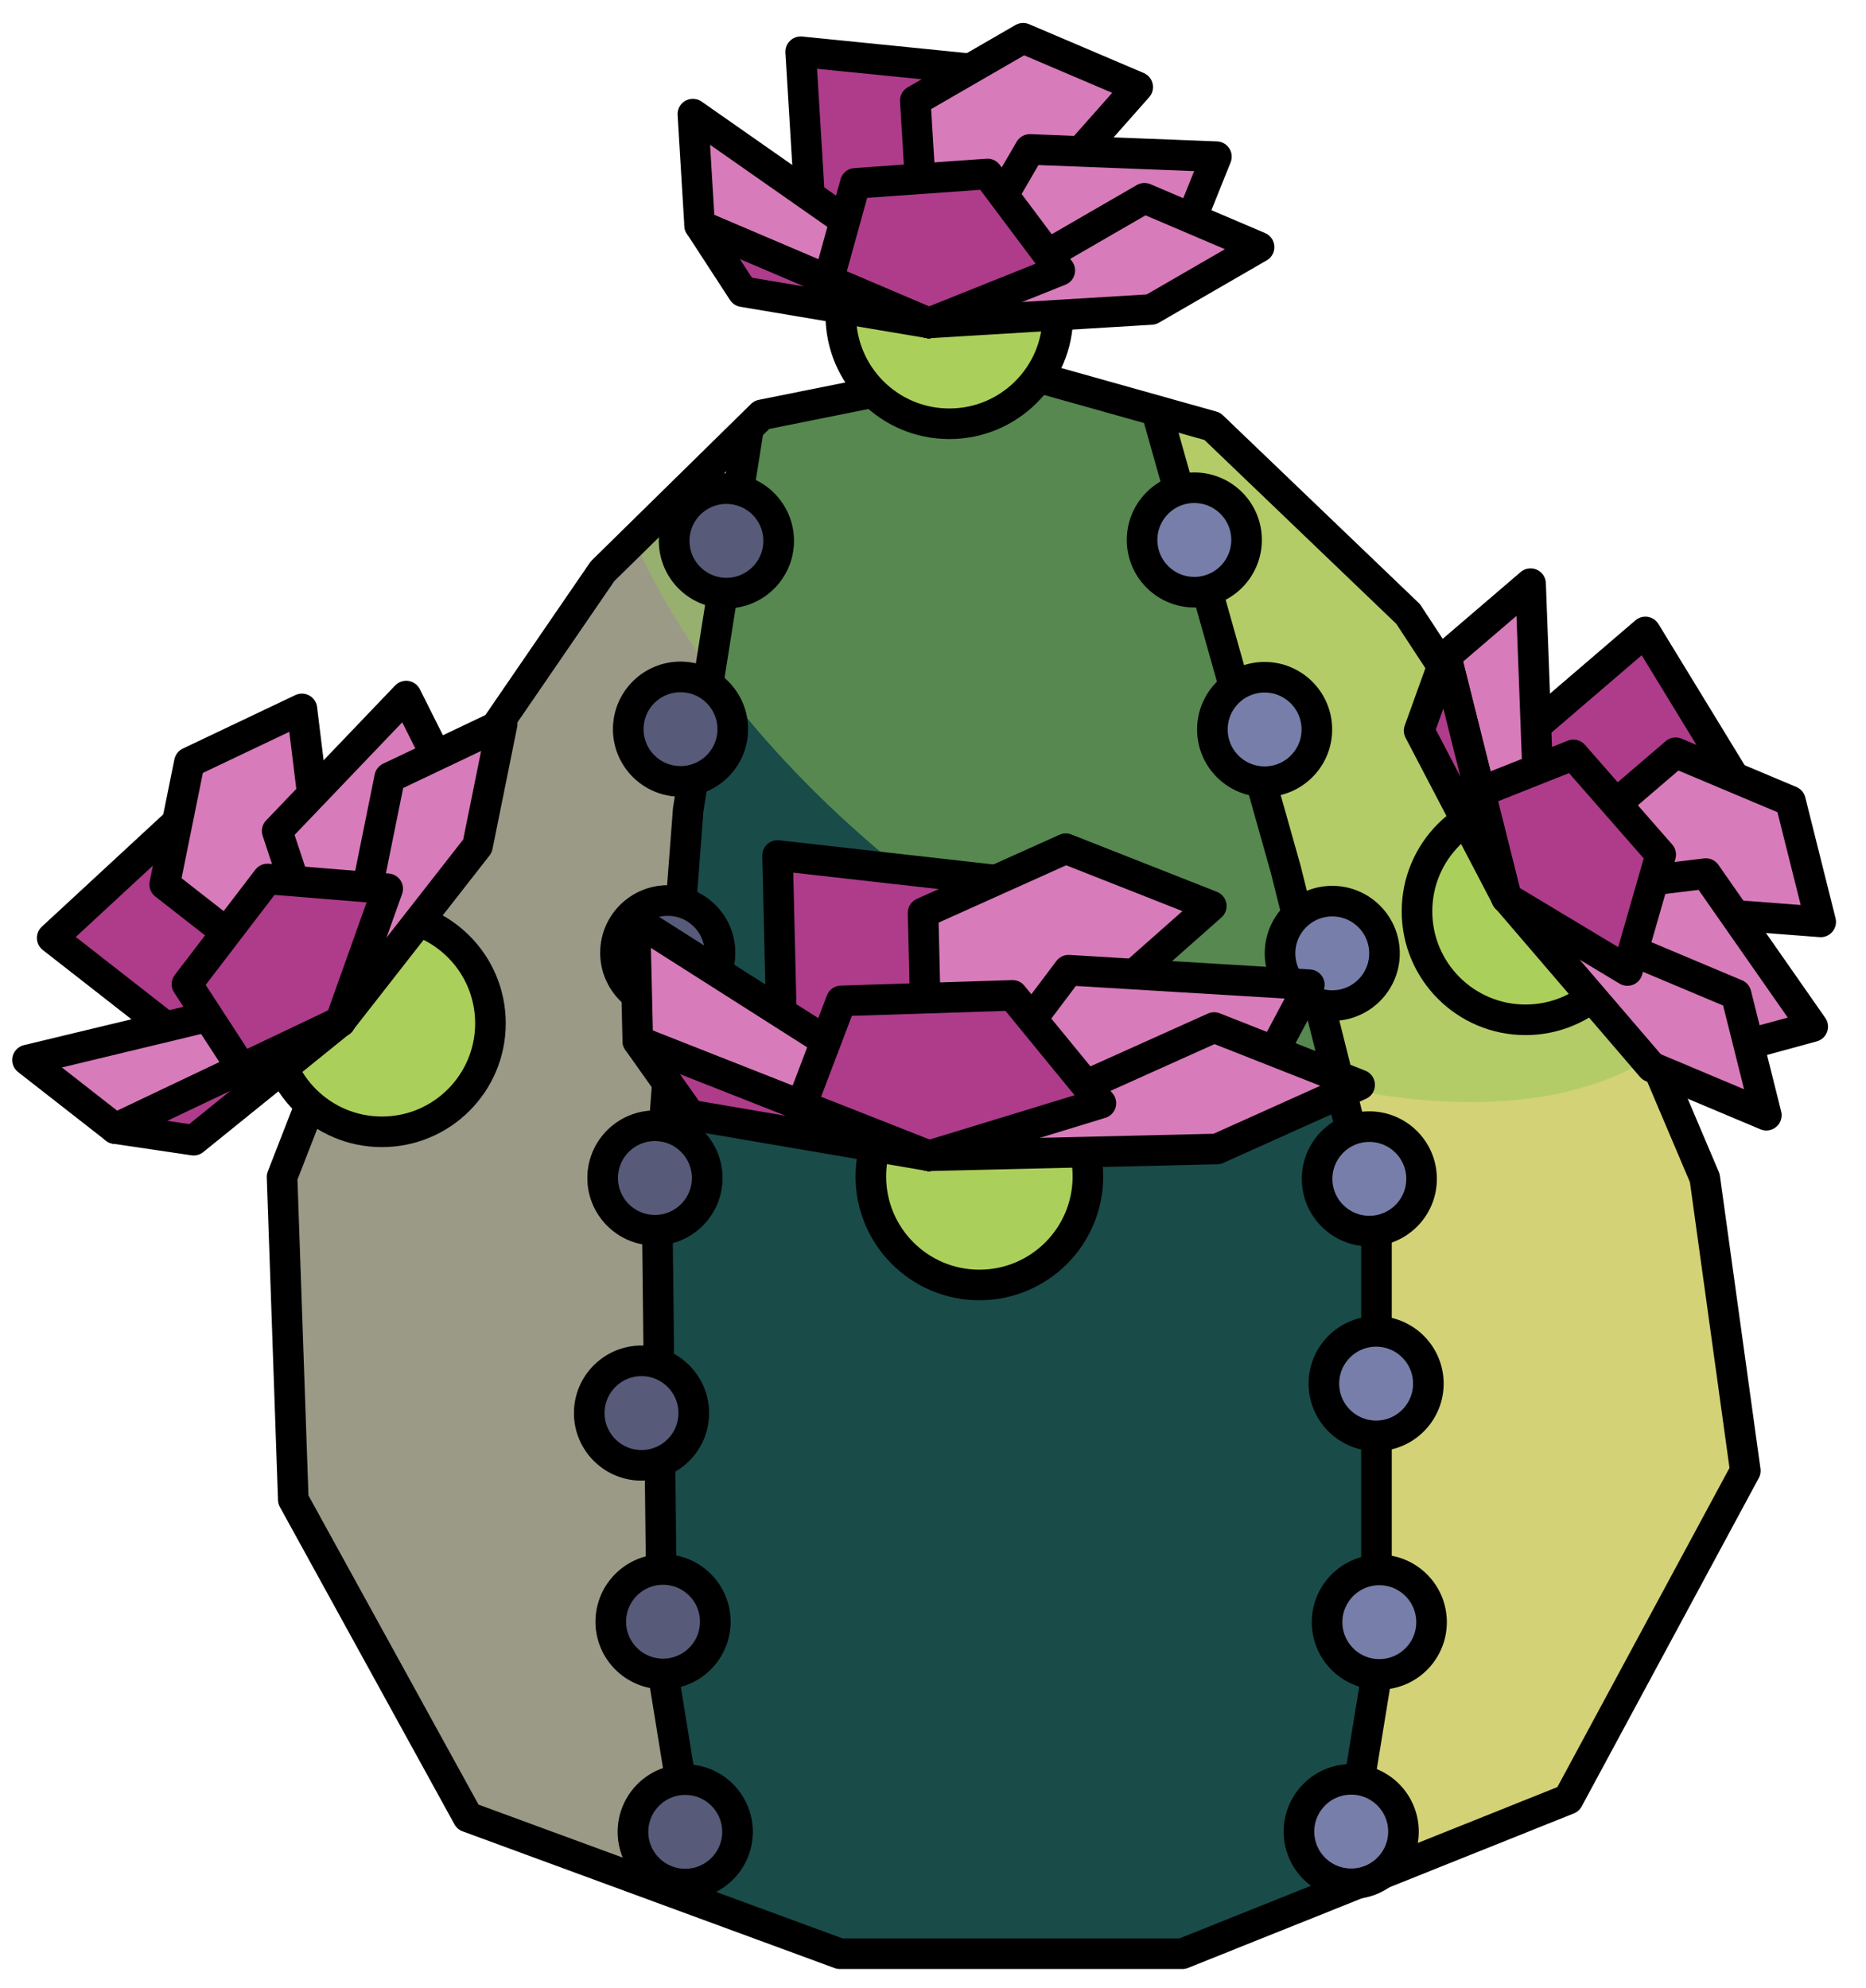 <?xml version="1.0" encoding="UTF-8" standalone="no"?><!DOCTYPE svg PUBLIC "-//W3C//DTD SVG 1.1//EN" "http://www.w3.org/Graphics/SVG/1.1/DTD/svg11.dtd"><svg width="100%" height="100%" viewBox="0 0 61 65" version="1.1" xmlns="http://www.w3.org/2000/svg" xmlns:xlink="http://www.w3.org/1999/xlink" xml:space="preserve" xmlns:serif="http://www.serif.com/" style="fill-rule:evenodd;clip-rule:evenodd;stroke-linecap:round;stroke-linejoin:round;stroke-miterlimit:1.5;"><g id="cactus02"><path d="M57.055,48.09l-1.325,-9.571l-4.397,-10.359l-5.3,-8.083l-6.402,-6.138l-6.924,-1.944l-7.805,1.569l-5.205,5.114l-6.4,9.336l-4.076,10.469l0.367,10.55l5.707,10.377l12.161,4.471l11.195,0l12.614,-5.052l5.79,-10.739Z" style="fill:#9b9a87;"/><clipPath id="_clip1"><path d="M57.055,48.09l-1.325,-9.571l-4.397,-10.359l-5.3,-8.083l-6.402,-6.138l-6.924,-1.944l-7.805,1.569l-5.205,5.114l-6.4,9.336l-4.076,10.469l0.367,10.55l5.707,10.377l12.161,4.471l11.195,0l12.614,-5.052l5.79,-10.739Z"/></clipPath><g clip-path="url(#_clip1)"><path d="M34.264,-4.609l-1.21,8.831l-0.891,62.903l23.567,7.136l13.009,-14.962c3.85,-41.307 -8.934,-79.846 -34.475,-63.908Z" style="fill:#d3d277;stroke:#000;stroke-width:1px;"/><path d="M45.028,10.845c9.707,6.793 14.58,16.605 10.876,21.898c-3.704,5.293 -14.592,4.075 -24.299,-2.718c-9.706,-6.793 -14.58,-16.605 -10.876,-21.898c3.705,-5.293 14.593,-4.075 24.299,2.718Z" style="fill:#95c759;fill-opacity:0.5;"/><path d="M22.497,26.479l2.764,-17.482l7.793,-3.891l2.799,1.399l6.178,21.919l2.966,11.853l0,14.524l-1.778,10.913l-19.688,0.433l-1.881,-11.606l-0.165,-14.78l1.012,-13.282Z" style="fill:#194b49;"/><clipPath id="_clip2"><path d="M22.497,26.479l2.764,-17.482l7.793,-3.891l2.799,1.399l6.178,21.919l2.966,11.853l0,14.524l-1.778,10.913l-19.688,0.433l-1.881,-11.606l-0.165,-14.78l1.012,-13.282Z"/></clipPath><g clip-path="url(#_clip2)"><path d="M45.028,10.845c9.707,6.793 14.58,16.605 10.876,21.898c-3.704,5.293 -14.592,4.075 -24.299,-2.718c-9.706,-6.793 -14.58,-16.605 -10.876,-21.898c3.705,-5.293 14.593,-4.075 24.299,2.718Z" style="fill:#95c759;fill-opacity:0.5;"/></g><path d="M22.497,26.479l2.764,-17.482l7.793,-3.891l2.799,1.399l6.178,21.919l2.966,11.853l0,14.524l-1.778,10.913l-19.688,0.433l-1.881,-11.606l-0.165,-14.78l1.012,-13.282Z" style="fill:none;stroke:#000;stroke-width:1px;"/></g><path d="M57.055,48.09l-1.325,-9.571l-4.397,-10.359l-5.3,-8.083l-6.402,-6.138l-6.924,-1.944l-7.805,1.569l-5.205,5.114l-6.4,9.336l-4.076,10.469l0.367,10.55l5.707,10.377l12.161,4.471l11.195,0l12.614,-5.052l5.79,-10.739Z" style="fill:none;stroke:#000;stroke-width:1px;"/><g><path d="M39.092,19.362c-0.942,0.028 -1.729,-0.715 -1.757,-1.658c-0.027,-0.942 0.716,-1.729 1.658,-1.756c0.943,-0.027 1.73,0.716 1.757,1.658c0.027,0.942 -0.716,1.729 -1.658,1.756Z" style="fill:#777ea9;stroke:#000;stroke-width:1px;"/><path d="M41.39,25.558c-0.942,0.028 -1.729,-0.715 -1.756,-1.658c-0.027,-0.942 0.716,-1.729 1.658,-1.756c0.942,-0.027 1.729,0.716 1.756,1.658c0.028,0.942 -0.715,1.729 -1.658,1.756Z" style="fill:#777ea9;stroke:#000;stroke-width:1px;"/><path d="M43.601,32.879c-0.942,0.027 -1.729,-0.715 -1.756,-1.658c-0.027,-0.942 0.716,-1.729 1.658,-1.756c0.942,-0.027 1.729,0.716 1.756,1.658c0.027,0.942 -0.716,1.729 -1.658,1.756Z" style="fill:#777ea9;stroke:#000;stroke-width:1px;"/><path d="M45.035,46.948c-0.942,0.027 -1.729,-0.716 -1.756,-1.658c-0.027,-0.942 0.715,-1.729 1.658,-1.757c0.942,-0.027 1.729,0.716 1.756,1.658c0.027,0.943 -0.716,1.73 -1.658,1.757Z" style="fill:#777ea9;stroke:#000;stroke-width:1px;"/><path d="M45.139,54.747c-0.942,0.027 -1.729,-0.716 -1.756,-1.658c-0.027,-0.942 0.716,-1.729 1.658,-1.757c0.942,-0.027 1.729,0.716 1.756,1.658c0.028,0.943 -0.715,1.73 -1.658,1.757Z" style="fill:#777ea9;stroke:#000;stroke-width:1px;"/><path d="M44.221,61.594c-0.943,0.027 -1.73,-0.715 -1.757,-1.658c-0.027,-0.942 0.716,-1.729 1.658,-1.756c0.943,-0.027 1.73,0.716 1.757,1.658c0.027,0.942 -0.716,1.729 -1.658,1.756Z" style="fill:#777ea9;stroke:#000;stroke-width:1px;"/><path d="M44.813,40.252c-0.942,0.027 -1.729,-0.716 -1.756,-1.658c-0.027,-0.942 0.716,-1.729 1.658,-1.756c0.942,-0.027 1.729,0.716 1.756,1.658c0.028,0.942 -0.715,1.729 -1.658,1.756Z" style="fill:#777ea9;stroke:#000;stroke-width:1px;"/></g><g><g><path d="M23.65,19.39c0.941,0.053 1.748,-0.667 1.802,-1.608c0.054,-0.941 -0.667,-1.749 -1.608,-1.802c-0.941,-0.054 -1.749,0.666 -1.802,1.607c-0.054,0.942 0.667,1.749 1.608,1.803Z" style="fill:#777ea9;stroke:#000;stroke-width:1px;"/><path d="M22.149,25.546c0.941,0.054 1.749,-0.666 1.802,-1.608c0.054,-0.941 -0.667,-1.748 -1.608,-1.802c-0.941,-0.054 -1.748,0.667 -1.802,1.608c-0.054,0.941 0.667,1.749 1.608,1.802Z" style="fill:#777ea9;stroke:#000;stroke-width:1px;"/><path d="M21.732,32.858c0.941,0.054 1.749,-0.666 1.802,-1.607c0.054,-0.942 -0.666,-1.749 -1.608,-1.803c-0.941,-0.053 -1.748,0.667 -1.802,1.608c-0.054,0.941 0.667,1.749 1.608,1.802Z" style="fill:#777ea9;stroke:#000;stroke-width:1px;"/><path d="M20.874,47.909c0.941,0.053 1.749,-0.667 1.802,-1.608c0.054,-0.941 -0.666,-1.749 -1.608,-1.803c-0.941,-0.053 -1.748,0.667 -1.802,1.608c-0.054,0.941 0.667,1.749 1.608,1.803Z" style="fill:#777ea9;stroke:#000;stroke-width:1px;"/><path d="M21.578,54.73c0.941,0.054 1.748,-0.667 1.802,-1.608c0.054,-0.941 -0.667,-1.748 -1.608,-1.802c-0.941,-0.054 -1.748,0.667 -1.802,1.608c-0.054,0.941 0.667,1.749 1.608,1.802Z" style="fill:#777ea9;stroke:#000;stroke-width:1px;"/><path d="M22.303,61.601c0.941,0.054 1.749,-0.667 1.803,-1.608c0.053,-0.941 -0.667,-1.749 -1.608,-1.802c-0.941,-0.054 -1.749,0.667 -1.803,1.608c-0.053,0.941 0.667,1.748 1.608,1.802Z" style="fill:#777ea9;stroke:#000;stroke-width:1px;"/><path d="M21.312,40.222c0.941,0.054 1.749,-0.666 1.803,-1.607c0.053,-0.942 -0.667,-1.749 -1.608,-1.803c-0.941,-0.053 -1.749,0.667 -1.803,1.608c-0.053,0.941 0.667,1.749 1.608,1.802Z" style="fill:#777ea9;stroke:#000;stroke-width:1px;"/></g><g><g opacity="0.3"><path d="M24.361,16.091c-0.879,-0.339 -1.868,0.1 -2.208,0.979c-0.339,0.879 0.1,1.869 0.979,2.208c0.88,0.339 1.869,-0.099 2.208,-0.979c0.339,-0.879 -0.099,-1.869 -0.979,-2.208Z" style="fill:#090705;stroke:#000;stroke-width:1px;"/><path d="M22.149,25.546c0.941,0.054 1.749,-0.666 1.802,-1.608c0.054,-0.941 -0.667,-1.748 -1.608,-1.802c-0.941,-0.054 -1.748,0.667 -1.802,1.608c-0.054,0.941 0.667,1.749 1.608,1.802Z" style="fill:#090705;stroke:#000;stroke-width:1px;"/><path d="M21.732,32.858c0.941,0.054 1.749,-0.666 1.802,-1.607c0.054,-0.942 -0.666,-1.749 -1.608,-1.803c-0.941,-0.053 -1.748,0.667 -1.802,1.608c-0.054,0.941 0.667,1.749 1.608,1.802Z" style="fill:#090705;stroke:#000;stroke-width:1px;"/><path d="M20.874,47.909c0.941,0.053 1.749,-0.667 1.802,-1.608c0.054,-0.941 -0.666,-1.749 -1.608,-1.803c-0.941,-0.053 -1.748,0.667 -1.802,1.608c-0.054,0.941 0.667,1.749 1.608,1.803Z" style="fill:#090705;stroke:#000;stroke-width:1px;"/><path d="M21.578,54.73c0.941,0.054 1.748,-0.667 1.802,-1.608c0.054,-0.941 -0.667,-1.748 -1.608,-1.802c-0.941,-0.054 -1.748,0.667 -1.802,1.608c-0.054,0.941 0.667,1.749 1.608,1.802Z" style="fill:#090705;stroke:#000;stroke-width:1px;"/><path d="M22.303,61.601c0.941,0.054 1.749,-0.667 1.803,-1.608c0.053,-0.941 -0.667,-1.749 -1.608,-1.802c-0.941,-0.054 -1.749,0.667 -1.803,1.608c-0.053,0.941 0.667,1.748 1.608,1.802Z" style="fill:#090705;stroke:#000;stroke-width:1px;"/><path d="M21.312,40.222c0.941,0.054 1.749,-0.666 1.803,-1.607c0.053,-0.942 -0.667,-1.749 -1.608,-1.803c-0.941,-0.053 -1.749,0.667 -1.803,1.608c-0.053,0.941 0.667,1.749 1.608,1.802Z" style="fill:#090705;stroke:#000;stroke-width:1px;"/></g></g></g><g><circle cx="31.034" cy="10.308" r="3.548" style="fill:#abcf5b;stroke:#000;stroke-width:1px;"/></g><g><circle cx="49.87" cy="29.797" r="3.548" style="fill:#abcf5b;stroke:#000;stroke-width:1px;"/></g><g><circle cx="12.485" cy="33.459" r="3.548" style="fill:#abcf5b;stroke:#000;stroke-width:1px;"/></g><g><circle cx="32.016" cy="38.467" r="3.548" style="fill:#abcf5b;stroke:#000;stroke-width:1px;"/></g><g><path d="M30.363,10.56l-3.873,-3.684l-0.315,-5.184l5.543,0.558l-1.355,8.31" style="fill:#ae3c8a;stroke:#000;stroke-width:1px;"/><path d="M30.363,10.56l-7.492,-3.193l-0.221,-3.636l7.622,5.335" style="fill:#d87bba;stroke:#000;stroke-width:1px;"/><path d="M30.363,10.56l6.829,-7.713l-3.746,-1.596l-3.525,2.038l0.442,7.271Z" style="fill:#d87bba;stroke:#000;stroke-width:1px;"/><path d="M30.363,10.56l3.304,-5.674l6.098,0.237l-0.81,2.017l-8.592,3.42" style="fill:#d87bba;stroke:#000;stroke-width:1px;"/><path d="M30.363,10.56l7.271,-0.441l3.525,-2.039l-3.746,-1.597l-7.05,4.077" style="fill:#d87bba;stroke:#000;stroke-width:1px;"/><path d="M30.363,10.56l-3.28,-1.398l0.877,-3.167l4.321,-0.307l2.364,3.156l-4.282,1.716Z" style="fill:#ae3c8a;stroke:#000;stroke-width:1px;"/><path d="M22.871,7.367l1.412,2.17l6.08,1.023l-7.492,-3.193Z" style="fill:#ae3c8a;stroke:#000;stroke-width:1px;"/></g><g><path d="M30.364,37.79l-4.811,-4.155l-0.134,-5.663l7.135,0.806l-2.19,9.012" style="fill:#ae3c8a;stroke:#000;stroke-width:1px;"/><path d="M30.364,37.79l-9.514,-3.75l-0.094,-3.971l9.569,6.089" style="fill:#d87bba;stroke:#000;stroke-width:1px;"/><path d="M30.364,37.79l9.233,-8.165l-4.757,-1.875l-4.664,2.097l0.188,7.943Z" style="fill:#d87bba;stroke:#000;stroke-width:1px;"/><path d="M30.364,37.79l4.569,-6.068l7.869,0.476l-1.154,2.17l-11.284,3.422" style="fill:#d87bba;stroke:#000;stroke-width:1px;"/><path d="M30.364,37.79l9.42,-0.222l4.663,-2.096l-4.757,-1.875l-9.326,4.193" style="fill:#d87bba;stroke:#000;stroke-width:1px;"/><path d="M30.364,37.79l-4.166,-1.642l1.301,-3.422l5.601,-0.18l2.888,3.526l-5.624,1.718Z" style="fill:#ae3c8a;stroke:#000;stroke-width:1px;"/><path d="M20.85,34.04l1.71,2.417l7.804,1.333l-9.514,-3.75Z" style="fill:#ae3c8a;stroke:#000;stroke-width:1px;"/></g><g><path d="M11.124,33.404l-5.325,0.462l-4.093,-3.198l4.09,-3.784l5.328,6.52" style="fill:#ae3c8a;stroke:#000;stroke-width:1px;"/><path d="M11.124,33.404l-7.355,3.498l-2.87,-2.243l9.045,-2.176" style="fill:#d87bba;stroke:#000;stroke-width:1px;"/><path d="M11.124,33.404l-1.255,-10.225l-3.678,1.749l-0.807,3.991l5.74,4.485Z" style="fill:#d87bba;stroke:#000;stroke-width:1px;"/><path d="M11.124,33.404l-2.063,-6.233l4.217,-4.412l0.974,1.943l-3.128,8.702" style="fill:#d87bba;stroke:#000;stroke-width:1px;"/><path d="M11.124,33.404l4.485,-5.74l0.807,-3.991l-3.677,1.749l-1.615,7.982" style="fill:#d87bba;stroke:#000;stroke-width:1px;"/><path d="M11.124,33.404l-3.22,1.532l-1.792,-2.756l2.632,-3.44l3.93,0.32l-1.55,4.344Z" style="fill:#ae3c8a;stroke:#000;stroke-width:1px;"/><path d="M3.769,36.902l2.561,0.379l4.794,-3.877l-7.355,3.498Z" style="fill:#ae3c8a;stroke:#000;stroke-width:1px;"/></g><g><path d="M49.247,29.355l0.599,-5.311l3.942,-3.381l2.903,4.756l-7.444,3.936" style="fill:#ae3c8a;stroke:#000;stroke-width:1px;"/><path d="M49.247,29.355l-1.977,-7.901l2.765,-2.37l0.348,9.297" style="fill:#d87bba;stroke:#000;stroke-width:1px;"/><path d="M49.247,29.355l10.272,0.788l-0.989,-3.95l-3.753,-1.58l-5.53,4.742Z" style="fill:#d87bba;stroke:#000;stroke-width:1px;"/><path d="M49.247,29.355l6.518,-0.791l3.493,5.004l-2.098,0.572l-7.913,-4.785" style="fill:#d87bba;stroke:#000;stroke-width:1px;"/><path d="M49.247,29.355l4.742,5.53l3.753,1.579l-0.988,-3.95l-7.507,-3.159" style="fill:#d87bba;stroke:#000;stroke-width:1px;"/><path d="M49.247,29.355l-0.866,-3.459l3.055,-1.213l2.853,3.26l-1.089,3.79l-3.953,-2.378Z" style="fill:#ae3c8a;stroke:#000;stroke-width:1px;"/><path d="M47.27,21.454l-0.878,2.437l2.855,5.464l-1.977,-7.901Z" style="fill:#ae3c8a;stroke:#000;stroke-width:1px;"/></g></g></svg>